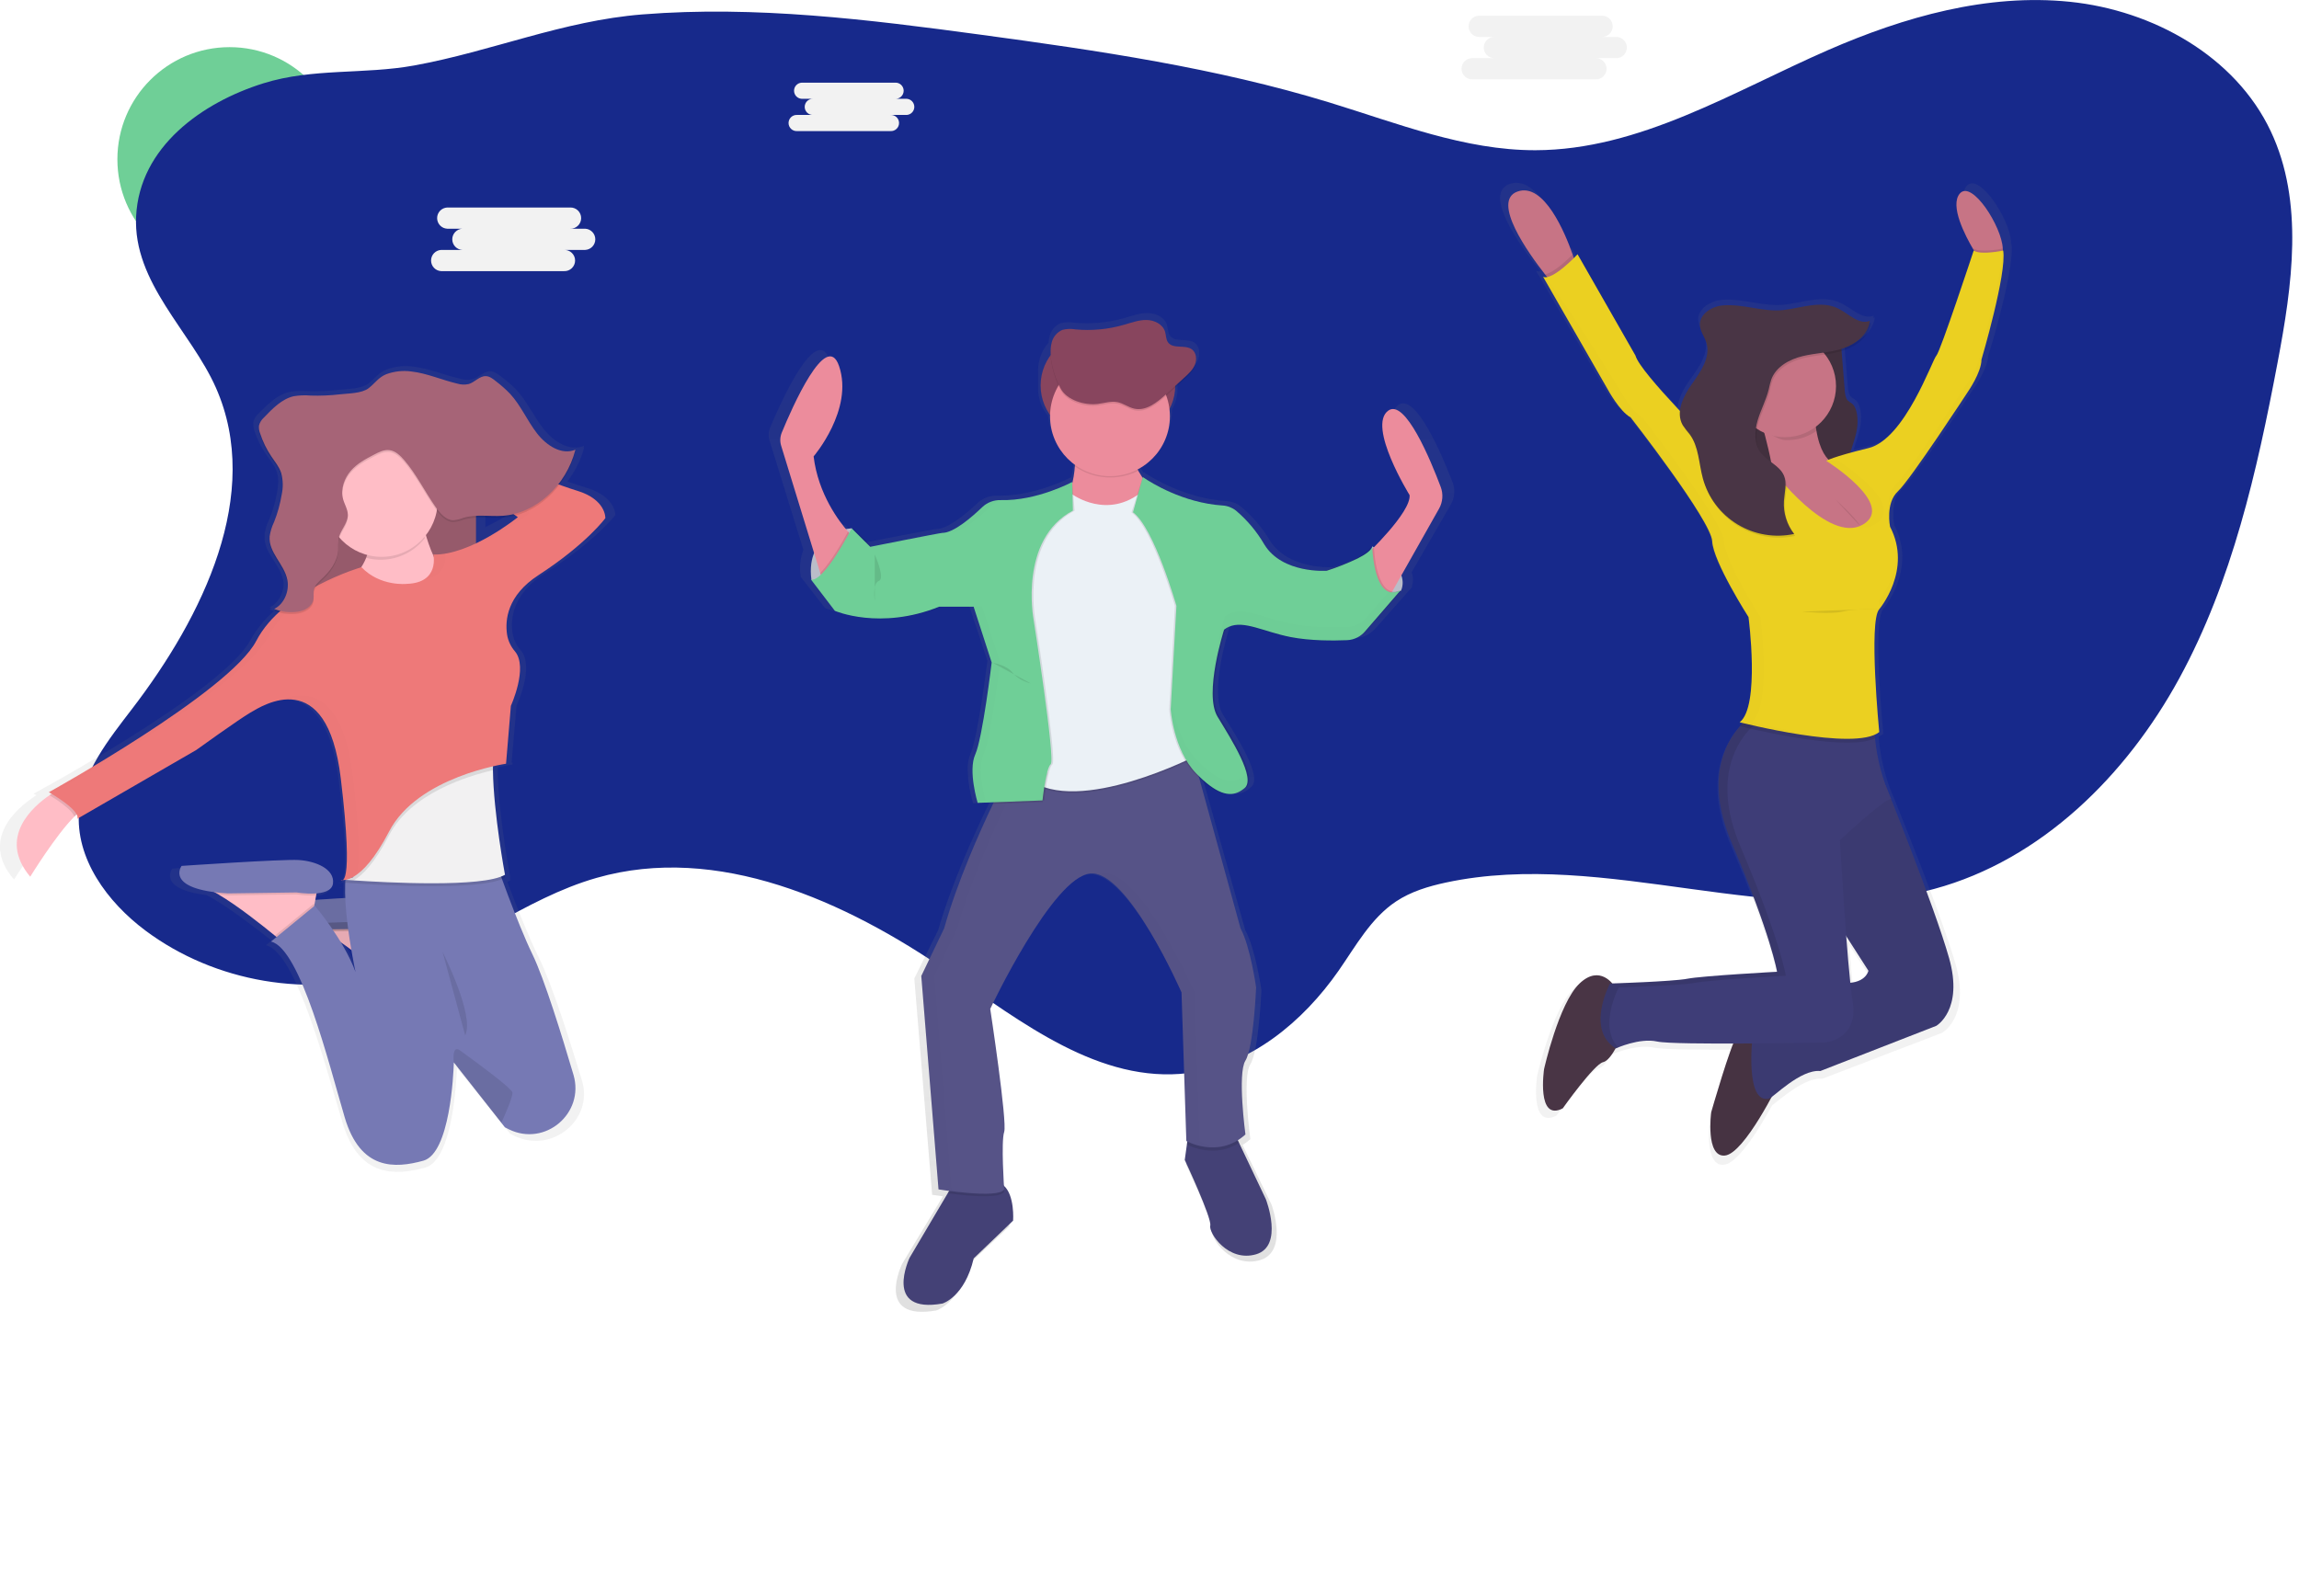 <svg width="288" height="200" viewBox="0 0 288 200" fill="none" xmlns="http://www.w3.org/2000/svg">
<g clip-path="url(#clip0)">
<path d="M28.761 34.019C36.524 34.019 42.817 27.726 42.817 19.963C42.817 12.201 36.524 5.908 28.761 5.908C20.998 5.908 14.706 12.201 14.706 19.963C14.706 27.726 20.998 34.019 28.761 34.019Z" fill="#6FCF97"/>
<path d="M27.044 48.576C32.945 61.906 25.417 77.255 16.556 88.813C13.59 92.689 10.316 96.753 9.904 101.614C9.409 107.561 13.436 113.027 18.213 116.601C26.926 123.113 38.826 125.127 49.196 121.84C58.157 119.001 65.691 112.589 74.731 110.004C89.848 105.675 105.871 112.852 118.817 121.795C127.981 128.117 137.795 135.82 148.842 134.466C156.615 133.513 163.212 128.056 167.69 121.632C169.851 118.53 171.732 115.053 174.879 112.961C176.751 111.715 178.948 111.056 181.146 110.584C201.218 106.294 222.521 116.764 242.327 111.38C255.705 107.752 266.371 97.17 273.005 84.995C279.638 72.82 282.734 59.073 285.313 45.453C287.145 35.778 288.665 25.326 284.454 16.429C279.998 7.008 269.682 1.297 259.315 0.226C248.948 -0.844 238.551 2.11 229 6.276C217.067 11.495 205.369 18.799 192.345 18.823C183.474 18.841 175.015 15.437 166.535 12.84C152.355 8.501 137.61 6.346 122.917 4.356C108.849 2.452 94.643 0.68 80.49 1.805C70.477 2.6 61.634 6.427 51.917 8.199C45.583 9.354 39.219 8.501 33.003 10.436C25.348 12.831 17.475 18.379 17.052 27.116C16.652 35.433 23.915 41.504 27.044 48.576Z" fill="#17298B"/>
<path d="M181.975 60.446C180.684 57.081 177.355 49.172 175.163 50.741C172.394 52.724 177.933 61.486 177.933 61.486C178.09 63.094 174.976 66.441 173.307 68.11C173.307 67.977 173.307 67.901 173.307 67.901C173.291 67.965 173.267 68.026 173.234 68.083L173.095 68.007C173.058 68.141 172.991 68.264 172.899 68.367C172.899 68.14 172.884 68.007 172.884 68.007C172.563 69.365 166.97 71.085 166.97 71.085C166.97 71.085 166.819 71.085 166.559 71.085C165.005 71.085 160.96 70.734 159.085 67.735C158.116 66.11 156.875 64.663 155.418 63.457C154.919 63.066 154.312 62.836 153.679 62.798C148.5 62.465 144.307 59.844 143.47 59.285L143.315 59.179L143.282 59.276C143.086 58.995 142.895 58.695 142.717 58.387L142.626 58.221C143.88 57.591 144.935 56.627 145.674 55.435C146.413 54.243 146.807 52.869 146.813 51.467C146.813 51.415 146.813 51.361 146.813 51.309C147.269 50.522 147.509 49.628 147.509 48.718V47.811L148.691 46.759C149.232 46.279 149.791 45.771 150.067 45.108C150.177 44.84 150.227 44.551 150.212 44.262C150.238 44.014 150.201 43.763 150.104 43.534C150.006 43.304 149.852 43.103 149.655 42.95C148.748 42.324 147.237 42.95 146.581 42.079C146.278 41.686 146.333 41.151 146.185 40.688C145.882 39.748 144.794 39.24 143.787 39.225C142.78 39.21 141.816 39.576 140.848 39.851C138.816 40.428 136.694 40.627 134.59 40.437C134.021 40.336 133.436 40.357 132.876 40.498C132.533 40.639 132.229 40.86 131.987 41.141C131.746 41.422 131.574 41.755 131.485 42.115C131.41 42.386 131.366 42.664 131.352 42.944C130.509 43.895 130.042 45.122 130.04 46.393V48.718C130.042 49.959 130.487 51.159 131.295 52.102C131.39 53.195 131.723 54.255 132.269 55.208C132.816 56.16 133.563 56.982 134.46 57.616C134.46 57.676 134.46 57.738 134.46 57.8L134.499 57.825C134.45 58.545 134.339 59.261 134.167 59.962V59.808C134.167 59.808 129.934 62.06 125.399 62.115H124.9C124.006 62.085 123.136 62.411 122.482 63.022C121.139 64.285 118.787 66.284 117.342 66.284C117.04 66.284 109.409 67.775 108.145 68.022L105.784 65.71L105.711 65.846L105.572 65.71C105.314 65.73 105.057 65.767 104.804 65.821C103.595 64.388 101.176 61.057 100.617 56.585C100.617 56.585 105.838 50.638 103.918 45.096C102.28 40.374 97.766 50.496 96.484 53.547C96.26 54.079 96.232 54.674 96.405 55.225L100.647 68.896C100.243 69.956 100.127 71.103 100.311 72.222H100.263L103.353 76.185C103.353 76.185 105.678 77.177 109.315 77.159C111.981 77.163 114.622 76.656 117.097 75.665H117.814L117.677 75.717H121.357L123.697 82.794C123.618 83.438 122.488 92.427 121.581 94.437C121.311 95.109 121.19 95.831 121.224 96.554C121.271 97.942 121.498 99.319 121.898 100.65L123.948 100.575L123.869 100.735C122.134 104.293 119.234 110.633 117.52 116.559L114.536 122.606L116.773 149.725H116.864L117.037 149.752C117.278 149.789 117.641 149.843 118.119 149.903L117.944 150.206L113.012 158.369C113.012 158.369 109.496 165.567 117.275 164.21C117.275 164.21 120.151 163.375 121.324 158.466L126.439 153.668C126.439 153.668 126.678 150.481 125.23 149.208C125.139 147.736 124.909 143.437 125.263 142.403C125.689 141.151 123.449 126.757 123.449 126.757C123.449 126.757 131.546 109.962 136.449 109.545C136.809 109.52 137.17 109.567 137.511 109.684C141.541 110.996 146.423 120.74 147.859 123.773L147.926 123.912V123.939L147.98 124.057V124.09L148.029 124.193V124.22L148.071 124.314V124.335L148.107 124.411V124.441L148.135 124.498V124.523L148.153 124.565V124.589V124.616L148.168 124.653L148.806 143.533L148.869 143.567H148.899L148.845 143.957L148.567 145.907C148.567 145.907 152.083 153.314 151.868 154.251C151.654 155.188 154.212 158.946 157.833 157.903C161.455 156.86 159.3 150.98 159.3 150.98L155.811 143.79L155.657 143.47C156.004 143.257 156.332 143.013 156.636 142.741C156.636 142.741 155.572 135.023 156.636 133.354C157.7 131.685 158.021 124.069 158.021 124.069C158.021 124.069 157.274 118.854 155.995 116.559L150.638 97.436C152.243 98.93 153.492 99.513 154.535 99.474H154.707C155.166 99.483 155.618 99.37 156.019 99.148C156.235 99.026 156.437 98.883 156.624 98.721C156.66 98.691 156.693 98.657 156.724 98.622C158.214 97.37 155.019 92.466 153.208 89.552C151.463 86.74 153.867 79.1 154.048 78.531C154.21 78.413 154.383 78.312 154.565 78.229C154.94 78.069 155.343 77.981 155.75 77.972C157.486 78.033 159.62 79.03 162.263 79.532C164.099 79.845 165.96 79.989 167.823 79.965H167.931C168.672 79.965 169.343 79.949 169.888 79.928C170.384 79.909 170.87 79.778 171.308 79.544C171.685 79.325 172.025 79.05 172.318 78.728L176.956 73.489L176.835 73.546C177.06 72.952 177.06 72.296 176.835 71.702L181.736 63.236C181.983 62.819 182.133 62.352 182.175 61.868C182.216 61.385 182.148 60.899 181.975 60.446Z" fill="url(#paint0_linear)"/>
<path d="M126.914 152.951L121.977 157.682C120.846 162.52 118.067 163.339 118.067 163.339C110.561 164.675 113.953 157.595 113.953 157.595L118.714 149.537L119.301 148.543C119.301 148.543 122.696 147.515 124.958 148.132C125.243 148.21 125.507 148.353 125.729 148.549C127.147 149.779 126.914 152.951 126.914 152.951Z" fill="#444176"/>
<path d="M157.356 157.168C153.858 158.196 151.391 154.496 151.611 153.568C151.832 152.639 148.416 145.35 148.416 145.35L148.682 143.427L148.93 141.646L154.674 142.058L155.215 143.194L158.583 150.284C158.583 150.284 160.854 156.14 157.356 157.168Z" fill="#444176"/>
<path opacity="0.1" d="M125.783 149.353C125.242 150.281 120.855 149.813 118.718 149.522L119.304 148.528C119.304 148.528 122.699 147.5 124.961 148.117C125.246 148.195 125.51 148.338 125.732 148.534C125.762 149.036 125.783 149.353 125.783 149.353Z" fill="black"/>
<path opacity="0.1" d="M155.221 143.189C152.28 145.148 149.147 143.666 148.676 143.421L148.924 141.641L154.668 142.052L155.221 143.189Z" fill="black"/>
<path d="M156.019 132.897C154.991 134.542 156.019 142.154 156.019 142.154C152.624 145.241 148.615 142.977 148.615 142.977L148.011 124.362C148.011 124.362 141.326 109.037 136.594 109.448C131.863 109.859 124.048 126.418 124.048 126.418C124.048 126.418 126.206 140.61 125.795 141.837C125.384 143.065 125.795 149.036 125.795 149.036C125.076 150.269 117.569 149.036 117.569 149.036L115.41 122.294L118.276 116.326C119.924 110.485 122.723 104.233 124.398 100.726C125.23 98.981 125.786 97.917 125.786 97.917L131.258 96.777L149.02 93.095L155.403 116.326C156.636 118.588 157.356 123.73 157.356 123.73C157.356 123.73 157.047 131.252 156.019 132.897Z" fill="#565387"/>
<g opacity="0.1">
<path opacity="0.1" d="M150.26 142.977L149.655 124.362C149.655 124.362 142.971 109.037 138.239 109.448C138.028 109.469 137.819 109.515 137.619 109.587C142.233 111.12 148.011 124.362 148.011 124.362L148.615 142.977C149.877 143.62 151.299 143.879 152.706 143.724C151.853 143.621 151.025 143.368 150.26 142.977Z" fill="black"/>
<path opacity="0.1" d="M119.201 149.045L117.043 122.303L119.921 116.326C121.569 110.485 124.368 104.233 126.043 100.726C126.875 98.981 127.431 97.917 127.431 97.917L132.903 96.777L149.117 93.406L149.03 93.082L131.258 96.777L125.786 97.917C125.786 97.917 125.23 98.981 124.398 100.726C122.717 104.233 119.924 110.497 118.276 116.326L115.398 122.291L117.557 149.032C117.557 149.032 121.656 149.707 124.087 149.559C122.451 149.47 120.82 149.298 119.201 149.045Z" fill="black"/>
</g>
<path d="M106.694 66.202C106.694 66.202 100.831 66.504 101.654 72.681L103.298 72.887L105.766 70.214L106.999 67.953V67.439L106.694 66.202Z" fill="#CED2DF"/>
<path opacity="0.1" d="M106.694 66.202C106.694 66.202 100.831 66.504 101.654 72.681L103.298 72.887L105.766 70.214L106.999 67.953V67.439L106.694 66.202Z" fill="black"/>
<path d="M171.91 68.463C171.91 68.463 176.748 71.033 175.511 74.017L173.969 74.622L171.913 73.491L171.611 70.819L171.816 68.968L171.91 68.463Z" fill="#CED2DF"/>
<path opacity="0.1" d="M171.91 68.463C171.91 68.463 176.748 71.033 175.511 74.017L173.969 74.622L171.913 73.491L171.611 70.819L171.816 68.968L171.91 68.463Z" fill="black"/>
<path d="M140.851 41.928H136.737C133.215 41.928 130.36 44.782 130.36 48.304C130.36 51.825 133.215 54.68 136.737 54.68H140.851C144.373 54.68 147.228 51.825 147.228 48.304C147.228 44.782 144.373 41.928 140.851 41.928Z" fill="#88455E"/>
<path d="M106.654 67.076L103.054 72.82L102.751 71.798L97.859 55.859C97.692 55.316 97.719 54.731 97.935 54.205C99.172 51.2 103.531 41.205 105.113 45.876C106.963 51.318 101.923 57.189 101.923 57.189C102.497 61.954 105.173 65.407 106.225 66.604C106.491 66.915 106.654 67.076 106.654 67.076Z" fill="#EC8C9C"/>
<path d="M171.139 69.543C171.139 69.543 176.796 64.195 176.581 62.036C176.581 62.036 171.233 53.398 173.909 51.454C176.025 49.906 179.239 57.707 180.484 61.023C180.649 61.465 180.715 61.937 180.678 62.407C180.641 62.877 180.502 63.334 180.27 63.744L173.509 75.714L171.139 69.543Z" fill="#EC8C9C"/>
<path d="M134.523 54.632C134.523 54.632 135.551 61.214 132.57 63.684C129.589 66.154 141.108 66.139 141.108 66.139L145.223 62.332C145.223 62.332 140.492 57.909 141.931 54.62L134.523 54.632Z" fill="#EC8C9C"/>
<path opacity="0.1" d="M134.318 62.139C134.318 62.139 138.741 65.431 143.161 61.727L150.36 76.642L149.949 94.845C149.949 94.845 135.035 102.558 128.864 97.829C122.693 93.101 127.836 90.631 127.836 90.631L126.397 76.645L127.939 67.593C127.939 67.593 130.714 63.273 130.923 63.273C131.131 63.273 134.318 62.139 134.318 62.139Z" fill="black"/>
<path d="M134.318 61.933C134.318 61.933 138.741 65.232 143.164 61.522L150.363 76.436L149.952 94.64C149.952 94.64 135.037 102.352 128.867 97.624C122.696 92.895 127.839 90.425 127.839 90.425L126.4 76.439L127.942 67.387C127.942 67.387 130.717 63.067 130.926 63.067C131.134 63.067 134.318 61.933 134.318 61.933Z" fill="#EBF1F6"/>
<path opacity="0.1" d="M134.318 60.395C134.318 60.395 130.124 62.783 125.571 62.665C125.144 62.652 124.719 62.723 124.32 62.876C123.92 63.029 123.556 63.259 123.246 63.554C121.949 64.799 119.679 66.771 118.273 66.771C117.971 66.771 109.221 68.518 109.221 68.518L106.908 66.205C106.908 66.205 103.462 72.941 101.817 72.633L104.801 76.542C104.801 76.542 110.458 79.009 117.862 76.028H122.182L124.444 83.021C124.444 83.021 123.313 92.484 122.388 94.54C121.463 96.596 122.69 100.608 122.69 100.608L130.814 100.306C130.814 100.306 131.225 96.294 131.842 95.771C132.458 95.248 129.683 77.567 129.683 77.567C129.683 77.567 127.833 67.59 134.62 63.992L134.318 60.395Z" fill="black"/>
<path opacity="0.1" d="M131.255 96.789C130.956 98.009 130.743 99.249 130.617 100.499L124.398 100.735C125.23 98.99 125.786 97.926 125.786 97.926L131.255 96.789Z" fill="black"/>
<path opacity="0.1" d="M106.654 67.076L103.054 72.82L102.751 71.798C104.072 70.486 105.62 67.744 106.237 66.601C106.491 66.915 106.654 67.076 106.654 67.076Z" fill="black"/>
<path d="M134.318 60.395C134.318 60.395 129.916 62.783 125.366 62.665C124.939 62.652 124.513 62.723 124.114 62.876C123.715 63.029 123.35 63.259 123.041 63.554C121.744 64.799 119.473 66.771 118.067 66.771C117.765 66.771 109.016 68.518 109.016 68.518L106.694 66.202C106.694 66.202 103.247 72.938 101.602 72.63L104.586 76.539C104.586 76.539 110.243 79.006 117.647 76.025H121.968L124.229 83.015C124.229 83.015 123.098 92.478 122.173 94.534C121.248 96.59 122.475 100.602 122.475 100.602L130.599 100.3C130.599 100.3 131.01 96.288 131.627 95.765C132.244 95.242 129.468 77.561 129.468 77.561C129.468 77.561 127.618 67.584 134.406 63.986L134.318 60.395Z" fill="#6FCF97"/>
<path opacity="0.1" d="M143.164 59.772C143.164 59.772 147.361 62.97 152.963 63.339C153.576 63.377 154.162 63.605 154.641 63.989C156.054 65.188 157.251 66.619 158.181 68.222C160.443 71.925 165.997 71.514 165.997 71.514C165.997 71.514 171.396 69.818 171.705 68.491C171.705 68.491 171.859 75.747 175.254 73.993L170.789 79.139C170.507 79.464 170.162 79.728 169.775 79.915C169.387 80.101 168.966 80.207 168.536 80.224C166.858 80.291 163.944 80.312 161.483 79.834C157.779 79.115 155.106 77.367 153.153 78.909C153.153 78.909 150.584 86.93 152.331 89.811C154.079 92.693 157.168 97.524 155.726 98.76C154.284 99.997 152.537 99.891 149.658 96.91C146.78 93.929 146.469 88.889 146.469 88.889L147.188 75.931C147.188 75.931 144.413 66.16 141.746 64.207L143.164 59.772Z" fill="black"/>
<path opacity="0.1" d="M175.662 73.863L171.184 79.03C170.887 79.373 170.519 79.647 170.105 79.834C169.737 80 169.341 80.094 168.938 80.109C167.26 80.179 164.346 80.2 161.885 79.719C158.42 79.045 155.856 77.473 153.939 78.534C153.803 78.609 153.674 78.695 153.552 78.791C153.552 78.791 150.982 86.812 152.73 89.693C154.477 92.575 157.567 97.406 156.125 98.642C155.884 98.855 155.613 99.031 155.321 99.165C154.027 99.749 152.422 99.244 150.057 96.792C147.179 93.808 146.868 88.771 146.868 88.771L147.587 75.813C147.587 75.813 144.812 66.042 142.145 64.089L143.321 59.871C144.132 60.421 148.177 63.006 153.177 63.336C153.79 63.374 154.376 63.601 154.855 63.986C156.268 65.185 157.465 66.616 158.396 68.219C160.657 71.922 166.211 71.511 166.211 71.511C167.543 71.086 168.843 70.569 170.102 69.963C170.891 69.576 171.587 69.153 171.916 68.754C172.009 68.649 172.076 68.525 172.113 68.391C172.113 68.391 172.27 75.611 175.662 73.863Z" fill="black"/>
<path d="M175.456 73.966L170.982 79.139C170.736 79.423 170.441 79.66 170.111 79.84C169.689 80.07 169.219 80.199 168.739 80.218C167.061 80.288 164.146 80.309 161.685 79.828C158.344 79.178 155.838 77.691 153.948 78.54C153.733 78.634 153.529 78.755 153.344 78.9C153.344 78.9 150.774 86.921 152.521 89.802C154.269 92.683 157.359 97.515 155.917 98.751C155.73 98.912 155.527 99.053 155.312 99.172C153.982 99.906 152.337 99.474 149.843 96.901C146.965 93.917 146.653 88.88 146.653 88.88L147.373 75.922C147.373 75.922 144.597 66.151 141.931 64.198L143.164 59.774L143.312 59.877C144.123 60.428 148.168 63.012 153.168 63.342C153.781 63.38 154.367 63.608 154.846 63.992C156.259 65.191 157.456 66.622 158.387 68.225C160.648 71.928 166.202 71.517 166.202 71.517C167.534 71.092 168.834 70.575 170.093 69.969C171.027 69.491 171.789 68.968 171.907 68.491C171.907 68.491 171.907 68.584 171.907 68.751C171.998 69.999 172.451 75.511 175.456 73.966Z" fill="#6FCF97"/>
<path opacity="0.1" d="M142.021 54.786H134.463C134.629 55.988 134.677 57.203 134.605 58.414C135.759 59.226 137.112 59.709 138.519 59.81C139.926 59.911 141.335 59.627 142.593 58.989C141.867 57.646 141.426 56.122 142.021 54.786Z" fill="black"/>
<path d="M139.049 59.669C143.195 59.669 146.556 56.308 146.556 52.162C146.556 48.016 143.195 44.655 139.049 44.655C134.903 44.655 131.542 48.016 131.542 52.162C131.542 56.308 134.903 59.669 139.049 59.669Z" fill="#EC8C9C"/>
<path opacity="0.1" d="M137.489 50.825C138.327 50.726 139.164 50.429 139.99 50.596C140.74 50.747 141.377 51.264 142.127 51.421C143.572 51.723 144.915 50.659 146.006 49.667L148.364 47.521C148.887 47.046 149.426 46.547 149.695 45.894C149.964 45.241 149.87 44.383 149.296 43.971C148.434 43.367 146.949 43.971 146.327 43.113C146.045 42.726 146.088 42.206 145.943 41.743C145.64 40.818 144.6 40.313 143.627 40.301C142.653 40.289 141.722 40.646 140.791 40.906C138.829 41.475 136.778 41.671 134.744 41.483C134.195 41.383 133.631 41.402 133.09 41.541C132.758 41.683 132.463 41.901 132.23 42.178C131.997 42.454 131.832 42.782 131.748 43.134C131.283 44.779 132.078 47.43 132.876 48.903C133.674 50.375 135.896 51.022 137.489 50.825Z" fill="black"/>
<path d="M137.489 50.62C138.327 50.52 139.164 50.224 139.99 50.39C140.74 50.541 141.377 51.058 142.127 51.215C143.572 51.518 144.915 50.453 146.006 49.462L148.364 47.315C148.887 46.841 149.426 46.342 149.695 45.689C149.964 45.036 149.87 44.177 149.296 43.766C148.434 43.161 146.949 43.766 146.327 42.907C146.045 42.52 146.088 42 145.943 41.538C145.64 40.612 144.6 40.108 143.627 40.096C142.653 40.083 141.722 40.44 140.791 40.7C138.829 41.269 136.778 41.465 134.744 41.278C134.195 41.177 133.631 41.197 133.09 41.335C132.758 41.477 132.463 41.695 132.23 41.972C131.997 42.249 131.832 42.576 131.748 42.928C131.283 44.573 132.078 47.224 132.876 48.697C133.674 50.169 135.896 50.801 137.489 50.62Z" fill="#88455E"/>
<path opacity="0.1" d="M124.395 83.069C124.395 83.069 126.04 83.275 126.862 84.303C127.685 85.331 129.124 85.639 129.124 85.639" fill="black"/>
<path opacity="0.1" d="M109.584 69.491C109.584 69.491 110.926 72.487 110.098 72.79C109.27 73.092 109.584 75.257 109.584 75.257" fill="black"/>
<g opacity="0.1">
<path opacity="0.1" d="M110.047 68.463C110.047 68.463 118.787 66.716 119.089 66.716C120.498 66.716 122.766 64.745 124.063 63.499C124.457 63.121 124.943 62.851 125.472 62.716H125.36C124.933 62.703 124.507 62.774 124.108 62.927C123.709 63.08 123.344 63.31 123.035 63.605C121.738 64.85 119.467 66.822 118.061 66.822C117.817 66.822 112.223 67.931 109.953 68.382L110.047 68.463Z" fill="black"/>
<path opacity="0.1" d="M134.33 60.826V60.442C132.227 61.514 129.965 62.238 127.63 62.586C129.947 62.38 132.212 61.785 134.33 60.826Z" fill="black"/>
<path opacity="0.1" d="M123.522 100.55C123.522 100.55 122.288 96.538 123.219 94.482C124.151 92.426 125.275 82.963 125.275 82.963L123.02 75.97H118.687L118.424 76.073H121.977L124.229 83.069C124.229 83.069 123.098 92.532 122.173 94.588C121.248 96.644 122.476 100.656 122.476 100.656L130.599 100.353V100.29L123.522 100.55Z" fill="black"/>
</g>
<g opacity="0.1">
<path opacity="0.1" d="M156.019 97.107C155.833 97.267 155.63 97.408 155.415 97.527C154.084 98.262 152.44 97.829 149.945 95.256C147.66 92.889 146.995 89.21 146.816 87.816L146.756 88.88C146.756 88.88 147.058 93.92 149.945 96.901C152.44 99.483 154.084 99.906 155.415 99.172C155.63 99.053 155.833 98.912 156.019 98.751C156.452 98.379 156.476 97.681 156.249 96.81C156.193 96.923 156.115 97.024 156.019 97.107Z" fill="black"/>
<path opacity="0.1" d="M174.002 74.12L171.091 77.485C170.845 77.769 170.55 78.007 170.22 78.187C169.797 78.416 169.328 78.546 168.847 78.565C167.169 78.634 164.255 78.655 161.794 78.175C158.453 77.525 155.947 76.037 154.057 76.887C153.841 76.981 153.638 77.102 153.453 77.246C153.453 77.246 151.793 82.428 152.047 85.957C152.243 82.658 153.453 78.891 153.453 78.891C153.638 78.746 153.841 78.625 154.057 78.531C155.95 77.682 158.453 79.169 161.794 79.819C164.255 80.297 167.166 80.276 168.847 80.209C169.328 80.19 169.797 80.061 170.22 79.831C170.549 79.654 170.844 79.42 171.091 79.139L175.568 73.972C175.337 74.116 175.074 74.205 174.803 74.231C174.531 74.256 174.257 74.219 174.002 74.12Z" fill="black"/>
</g>
<path d="M42.52 111.153C42.556 111.188 42.602 111.21 42.652 111.217C42.701 111.223 42.752 111.214 42.795 111.19C42.702 111.191 42.61 111.179 42.52 111.153Z" fill="url(#paint1_linear)"/>
<path d="M73.331 61.071C72.787 60.914 72.01 60.657 71.076 60.331C72.047 59.081 72.757 57.651 73.165 56.122L73.086 56.152C73.114 56.059 73.141 55.968 73.165 55.871C71.372 56.6 69.389 55.366 68.125 53.782C66.861 52.198 66.009 50.233 64.624 48.775C64.047 48.196 63.426 47.661 62.768 47.176C62.359 46.874 61.921 46.532 61.422 46.517C60.615 46.493 59.983 47.285 59.206 47.518C58.695 47.633 58.163 47.613 57.661 47.46C55.657 47.001 53.731 46.151 51.684 45.927C50.589 45.792 49.477 45.917 48.44 46.293C47.412 46.683 46.944 47.46 46.112 48.083C45.205 48.751 43.433 48.736 42.378 48.854C41.098 49 39.809 49.054 38.52 49.014C37.78 48.95 37.035 48.977 36.301 49.096C34.769 49.431 33.538 50.65 32.389 51.817C32.075 52.081 31.85 52.434 31.742 52.83C31.727 52.941 31.727 53.054 31.742 53.165C31.731 53.47 31.783 53.774 31.896 54.057C32.25 55.106 32.75 56.101 33.381 57.011C33.849 57.682 34.397 58.314 34.663 59.109C34.789 59.5 34.855 59.908 34.859 60.318C34.846 60.755 34.801 61.189 34.723 61.618C34.52 62.806 34.187 63.967 33.728 65.08C33.444 65.652 33.248 66.264 33.148 66.894C33.139 67.023 33.139 67.152 33.148 67.281C33.072 69.277 35.086 70.713 35.476 72.696C35.508 72.861 35.527 73.027 35.533 73.195C35.491 74.431 34.787 75.641 33.747 76.121C33.837 76.158 33.931 76.188 34.025 76.218C33.935 76.274 33.842 76.325 33.747 76.369C33.937 76.442 34.131 76.505 34.327 76.557C33.145 77.586 32.152 78.814 31.391 80.185C27.893 86.697 4.203 99.453 4.203 99.453L4.553 99.652L4.269 99.837C2.219 101.2 -2.591 105.176 1.757 110.204C1.757 110.204 5.152 104.846 7.531 102.564C7.637 102.461 7.743 102.367 7.834 102.279C7.886 102.36 7.921 102.45 7.936 102.545C7.952 102.64 7.948 102.737 7.924 102.83L23.5 94.077C23.5 94.077 29.036 90.201 30.581 89.327C31.669 88.65 32.852 88.14 34.091 87.816L33.91 87.891C34.492 87.731 35.093 87.646 35.697 87.637C38.454 87.68 41.441 89.699 42.424 97.696C43.742 108.405 43.131 110.337 42.708 110.6C42.656 110.596 42.604 110.587 42.554 110.572C42.567 110.584 42.581 110.594 42.596 110.603C42.539 110.599 42.482 110.588 42.427 110.572C42.457 110.6 42.494 110.62 42.534 110.63C42.575 110.639 42.617 110.638 42.656 110.627C42.685 110.635 42.715 110.638 42.745 110.634C42.775 110.631 42.803 110.621 42.829 110.606C42.898 110.61 42.968 110.61 43.037 110.606C43.037 110.704 43.03 110.805 43.016 110.908C42.995 110.908 42.892 110.965 43.016 110.971C42.983 111.576 42.986 112.232 43.016 112.919C41.647 112.994 40.277 113.076 39.086 113.148L39.192 112.583L39.24 112.329C40.292 112.244 41.29 111.936 41.408 111.083C41.665 109.209 39.092 108.208 36.903 108.084C34.714 107.96 21.587 108.834 21.587 108.834C21.587 108.834 19.619 111.383 25.862 112.16C26.047 112.256 26.24 112.357 26.439 112.462C28.885 113.856 32.202 116.423 33.792 117.686L34.013 117.862L33.299 118.442C37.16 119.316 40.894 134.07 42.953 140.815C45.012 147.56 49.516 147.315 53.25 146.314C56.748 145.377 57.181 135.219 57.238 133.943V133.813L63.46 141.498L63.932 142.082C64.113 142.176 64.292 142.265 64.47 142.348C69.18 144.588 74.383 140.292 72.905 135.394C71.408 130.457 69.086 123.156 67.538 120.069C66.242 117.484 64.567 113.191 63.551 110.503C63.683 110.45 63.811 110.388 63.935 110.318C63.935 110.318 63.91 110.198 63.871 109.977L63.935 109.944C63.935 109.944 62.423 102.168 62.356 96.641C62.356 96.544 62.356 96.443 62.356 96.338C62.356 96.278 62.356 96.218 62.356 96.16C63.481 95.903 64.195 95.803 64.195 95.803L64.216 95.561L64.086 95.589L64.712 88.426C64.712 88.426 67.009 83.538 65.25 81.503C64.715 80.908 64.358 80.175 64.219 79.387C63.916 77.515 64.219 74.392 68.316 71.798C74.622 67.798 77.083 64.542 77.083 64.542C77.083 64.542 77.192 62.208 73.331 61.071ZM60.806 66.042V62.731C61.975 62.674 63.17 62.81 64.346 62.731C64.923 62.691 65.495 62.594 66.054 62.444L66.338 62.64C64.618 63.964 62.763 65.104 60.806 66.042ZM42.922 117.934C43.385 118.255 43.851 118.587 44.307 118.923C44.591 120.555 44.842 121.707 44.86 121.789C44.339 120.445 43.69 119.155 42.922 117.934Z" fill="url(#paint2_linear)"/>
<path d="M52.918 115.213L52.645 116.692L52.437 117.823L52.056 119.89L48.361 122.475C48.361 122.475 48.029 122.191 47.479 121.741C45.967 120.495 42.783 117.968 40.446 116.601C39.846 116.218 39.196 115.918 38.514 115.709L52.918 115.213Z" fill="#FFBDC6"/>
<path opacity="0.1" d="M52.917 115.213L52.645 116.692C51.831 116.737 51.014 116.696 50.209 116.568L41.589 116.692C41.181 116.668 40.8 116.634 40.443 116.598C39.843 116.215 39.193 115.915 38.511 115.706L52.917 115.213Z" fill="black"/>
<path d="M50.209 116.326C50.209 116.326 54.52 117.064 54.765 115.216C55.01 113.369 52.549 112.396 50.459 112.257C48.37 112.117 35.802 113 35.802 113C35.802 113 33.586 115.954 41.589 116.447L50.209 116.326Z" fill="#7679B4"/>
<path opacity="0.1" d="M52.918 115.213L52.645 116.692L52.437 117.823L52.056 119.89L48.361 122.475C48.361 122.475 48.029 122.191 47.479 121.741C45.967 120.495 42.783 117.968 40.446 116.601C39.846 116.218 39.196 115.918 38.514 115.709L52.918 115.213Z" fill="black"/>
<path opacity="0.1" d="M52.917 115.213L52.645 116.692C51.831 116.737 51.014 116.696 50.209 116.568L41.589 116.692C41.181 116.668 40.8 116.634 40.443 116.598C39.843 116.215 39.193 115.915 38.511 115.706L52.917 115.213Z" fill="black"/>
<path opacity="0.1" d="M50.209 116.326C50.209 116.326 54.52 117.064 54.765 115.216C55.01 113.369 52.549 112.396 50.459 112.257C48.37 112.117 35.802 113 35.802 113C35.802 113 33.586 115.954 41.589 116.447L50.209 116.326Z" fill="black"/>
<path d="M59.626 55.614H37.093V82.335H59.626V55.614Z" fill="#A66477"/>
<path opacity="0.1" d="M59.626 55.614H37.093V82.335H59.626V55.614Z" fill="black"/>
<path d="M10.681 101.361C10.309 101.454 9.838 101.811 9.309 102.331C7.032 104.581 3.785 109.856 3.785 109.856C-0.375 104.904 4.23 100.989 6.204 99.644C6.682 99.317 7.002 99.142 7.002 99.142L10.681 101.361Z" fill="#FFBDC6"/>
<path d="M52.673 64.049C52.673 64.049 53.782 71.807 57.598 73.654C61.413 75.502 52.673 78.948 52.673 78.948L40.727 74.516C40.727 74.516 47.5 72.3 46.145 65.773L52.673 64.049Z" fill="#FFBDC6"/>
<path d="M39.878 110.718L39.606 112.196L39.397 113.327L39.016 115.395L35.322 117.98C35.322 117.98 34.989 117.696 34.439 117.245C32.927 116 29.744 113.472 27.407 112.105C26.806 111.722 26.156 111.422 25.475 111.214L39.878 110.718Z" fill="#FFBDC6"/>
<path opacity="0.1" d="M39.878 110.718L39.606 112.196C38.791 112.241 37.974 112.2 37.169 112.072L28.549 112.196C28.141 112.172 27.76 112.139 27.404 112.102C26.803 111.719 26.153 111.419 25.472 111.211L39.878 110.718Z" fill="black"/>
<path d="M37.157 111.827C37.157 111.827 41.468 112.565 41.713 110.718C41.958 108.871 39.497 107.885 37.402 107.764C35.307 107.643 22.748 108.502 22.748 108.502C22.748 108.502 20.532 111.456 28.534 111.948L37.157 111.827Z" fill="#7679B4"/>
<path opacity="0.1" d="M39.385 113.33L39.004 115.398L35.31 117.983C35.31 117.983 34.977 117.699 34.427 117.248L39.312 113.242L39.385 113.33Z" fill="black"/>
<path d="M63.762 141.519C63.593 141.437 63.422 141.349 63.248 141.256L62.798 140.682L56.848 133.123V133.256C56.808 134.511 56.379 144.518 53.035 145.441C49.465 146.426 45.154 146.671 43.185 140.023C41.217 133.374 37.644 118.844 33.949 117.983L39.427 113.487C39.427 113.487 43.055 117.72 44.537 121.795C44.482 121.535 41.976 109.832 44.044 107.764H62.021C62.021 107.764 64.79 115.667 66.701 119.585C68.182 122.626 70.404 129.816 71.841 134.68C73.261 139.494 68.297 143.726 63.762 141.519Z" fill="#7679B4"/>
<path opacity="0.1" d="M63.26 109.977C60.488 111.619 48.298 110.951 44.325 110.685L43.246 110.606C43.128 110.606 43.264 110.54 43.264 110.54L43.376 109.421L46.33 101.911L62.154 92.744C61.833 93.709 61.724 95.187 61.752 96.883C61.83 102.319 63.26 109.977 63.26 109.977Z" fill="black"/>
<path d="M63.26 109.611C60.488 111.253 48.298 110.585 44.325 110.319L43.246 110.24H43.067L43.264 110.189L44.237 109.932L46.33 101.557L62.154 92.384C61.833 93.349 61.724 94.827 61.752 96.523C61.83 101.95 63.26 109.611 63.26 109.611Z" fill="#F2F1F2"/>
<path opacity="0.1" d="M61.752 96.511C58.535 97.252 51.454 99.431 48.733 104.674C46.919 108.175 45.407 109.678 44.328 110.306L43.249 110.228L43.267 110.161L44.24 109.904L46.333 101.53L62.157 92.357C61.83 93.349 61.724 94.815 61.752 96.511Z" fill="black"/>
<path opacity="0.1" d="M6.987 99.144L10.681 101.361C10.309 101.454 9.838 101.811 9.309 102.331C9.006 101.424 7.065 100.179 6.189 99.646C6.666 99.32 6.987 99.144 6.987 99.144Z" fill="black"/>
<path opacity="0.1" d="M42.599 110.382C42.558 110.405 42.51 110.414 42.463 110.408C42.417 110.402 42.373 110.381 42.339 110.349C42.423 110.373 42.511 110.384 42.599 110.382Z" fill="black"/>
<path d="M50.946 73.162C50.946 73.162 47.621 73.531 45.281 71.07C45.281 71.07 35.431 73.902 32.105 80.306C28.779 86.709 6.122 99.268 6.122 99.268C6.122 99.268 10.053 101.484 9.693 102.594L24.592 93.974C24.592 93.974 29.886 90.156 31.364 89.294C32.843 88.433 40.969 83.139 42.693 97.545C44.416 111.951 42.693 110.243 42.693 110.243C42.693 110.243 45.157 111.105 48.739 104.196C52.322 97.288 63.393 95.701 63.393 95.701L63.998 88.445C63.998 88.445 66.196 83.632 64.512 81.624C63.998 81.033 63.657 80.313 63.526 79.541C63.245 77.697 63.526 74.622 67.457 72.067C73.504 68.137 75.832 64.926 75.832 64.926C75.832 64.926 75.955 62.586 72.261 61.48C68.566 60.373 53.543 54.338 53.543 54.338L53.051 56.431L64.872 64.805C64.872 64.805 58.961 69.606 54.29 69.485C54.272 69.464 55.134 73.038 50.946 73.162Z" fill="#EE7979"/>
<path opacity="0.1" d="M53.229 67.427C52.938 66.434 52.711 65.425 52.549 64.403L46.021 66.139C46.307 67.384 46.256 68.683 45.873 69.903C47.207 70.259 48.616 70.213 49.925 69.772C51.233 69.331 52.382 68.514 53.229 67.424V67.427Z" fill="black"/>
<path d="M47.808 69.776C51.685 69.776 54.828 66.633 54.828 62.755C54.828 58.878 51.685 55.735 47.808 55.735C43.931 55.735 40.788 58.878 40.788 62.755C40.788 66.633 43.931 69.776 47.808 69.776Z" fill="#FFBDC6"/>
<path opacity="0.1" d="M51.539 46.789C53.486 47.01 55.339 47.848 57.256 48.301C57.735 48.451 58.245 48.471 58.734 48.358C59.478 48.129 60.083 47.349 60.851 47.373C61.325 47.373 61.758 47.712 62.139 48.023C62.77 48.502 63.363 49.028 63.913 49.598C65.235 51.034 66.057 52.969 67.263 54.529C68.47 56.089 70.371 57.305 72.085 56.588C70.921 61.123 67.1 64.591 62.97 64.872C61.322 64.984 59.645 64.642 58.039 65.126C57.641 65.288 57.221 65.39 56.794 65.428C55.886 65.428 55.137 64.585 54.562 63.766C53.22 61.837 52.144 59.648 50.632 57.891C50.133 57.311 49.544 56.757 48.839 56.652C48.135 56.546 47.485 56.881 46.856 57.208C45.819 57.746 44.758 58.302 43.953 59.221C43.149 60.141 42.641 61.516 42.974 62.762C43.152 63.433 43.563 64.038 43.578 64.742C43.578 65.861 42.605 66.68 42.408 67.765C42.365 68.224 42.349 68.684 42.36 69.144C42.272 70.638 41.299 71.865 40.277 72.799C39.881 73.165 39.44 73.555 39.325 74.12C39.246 74.504 39.325 74.912 39.273 75.303C39.125 76.273 38.158 76.763 37.302 76.89C36.303 77.036 35.282 76.915 34.345 76.539C35.554 75.974 36.277 74.362 35.999 72.911C35.618 70.913 33.611 69.48 33.78 67.442C33.874 66.818 34.062 66.212 34.336 65.643C34.774 64.544 35.093 63.4 35.285 62.233C35.483 61.334 35.464 60.401 35.228 59.512C34.971 58.729 34.448 58.106 34.001 57.444C33.395 56.544 32.916 55.564 32.58 54.532C32.458 54.227 32.411 53.898 32.444 53.571C32.541 53.185 32.752 52.838 33.048 52.573C34.149 51.421 35.328 50.221 36.791 49.888C37.49 49.772 38.201 49.745 38.907 49.807C40.14 49.846 41.374 49.793 42.599 49.65C43.609 49.532 45.32 49.547 46.172 48.888C46.968 48.283 47.418 47.512 48.401 47.125C49.404 46.758 50.481 46.643 51.539 46.789Z" fill="black"/>
<path opacity="0.1" d="M55.442 119.277C55.442 119.277 59.505 127.28 58.275 129.744L55.442 119.277Z" fill="black"/>
<path opacity="0.1" d="M62.81 140.682L56.86 133.124V133.257C56.86 133.257 56.515 130.814 57.649 131.636C60.131 133.432 64.104 136.377 64.189 136.885C64.273 137.393 63.384 139.431 62.81 140.682Z" fill="black"/>
<g opacity="0.1">
<path opacity="0.1" d="M54.39 69.465C54.39 69.465 54.892 71.545 53.268 72.585C55.768 72.155 55.877 70.211 55.802 69.365C55.335 69.44 54.862 69.474 54.39 69.465Z" fill="black"/>
<path opacity="0.1" d="M7.604 98.776C7.604 98.776 30.261 86.217 33.586 79.813C35.972 75.218 41.719 72.464 44.773 71.272C42.544 72.019 35.046 74.882 32.229 80.306C28.903 86.71 6.246 99.269 6.246 99.269L7.604 98.776Z" fill="black"/>
<path opacity="0.1" d="M58.798 68.488C62.653 67.278 66.338 64.294 66.338 64.294L54.517 55.92L54.786 54.771L53.655 54.317L53.162 56.41L64.984 64.784C63.087 66.275 61.008 67.52 58.798 68.488Z" fill="black"/>
<path opacity="0.1" d="M58.873 96.865C60.384 96.349 61.934 95.958 63.508 95.695L63.529 95.456C61.943 95.805 60.386 96.275 58.873 96.865Z" fill="black"/>
<path opacity="0.1" d="M44.546 109.766H44.437C44.396 109.788 44.348 109.798 44.301 109.792C44.255 109.786 44.211 109.765 44.177 109.732C44.262 109.756 44.349 109.767 44.437 109.766C44.842 109.53 45.45 107.691 44.177 97.049C42.816 85.688 37.477 86.579 34.554 87.886C37.541 87.063 41.653 87.774 42.822 97.542C44.095 108.184 43.488 110.026 43.083 110.258C43.608 110.239 44.116 110.068 44.546 109.766Z" fill="black"/>
<path opacity="0.1" d="M43.083 110.261C42.995 110.263 42.907 110.252 42.822 110.228C42.857 110.261 42.9 110.281 42.947 110.287C42.994 110.293 43.041 110.284 43.083 110.261Z" fill="black"/>
</g>
<path d="M51.539 46.55C53.486 46.771 55.339 47.608 57.256 48.062C57.735 48.212 58.245 48.232 58.734 48.119C59.478 47.889 60.083 47.109 60.851 47.134C61.325 47.134 61.758 47.472 62.139 47.784C62.77 48.263 63.363 48.789 63.913 49.359C65.235 50.795 66.057 52.73 67.263 54.29C68.47 55.85 70.371 57.065 72.085 56.349C70.921 60.884 67.1 64.352 62.97 64.633C61.322 64.745 59.645 64.403 58.039 64.887C57.641 65.049 57.221 65.151 56.794 65.189C55.886 65.189 55.137 64.346 54.562 63.526C53.22 61.597 52.144 59.408 50.632 57.652C50.133 57.071 49.544 56.518 48.839 56.412C48.135 56.306 47.485 56.642 46.856 56.969C45.819 57.507 44.758 58.063 43.953 58.982C43.149 59.901 42.641 61.277 42.974 62.523C43.152 63.194 43.563 63.798 43.578 64.503C43.578 65.621 42.605 66.441 42.408 67.526C42.365 67.984 42.349 68.445 42.36 68.905C42.272 70.398 41.299 71.626 40.277 72.56C39.881 72.926 39.44 73.316 39.325 73.881C39.246 74.265 39.325 74.673 39.273 75.063C39.125 76.034 38.158 76.524 37.302 76.65C36.303 76.797 35.282 76.676 34.345 76.3C35.554 75.734 36.277 74.123 35.999 72.672C35.618 70.673 33.611 69.24 33.78 67.203C33.874 66.579 34.062 65.972 34.336 65.404C34.774 64.304 35.093 63.161 35.285 61.993C35.483 61.095 35.464 60.162 35.228 59.272C34.971 58.489 34.448 57.867 34.001 57.204C33.395 56.304 32.916 55.325 32.58 54.293C32.458 53.988 32.411 53.658 32.444 53.331C32.541 52.946 32.752 52.599 33.048 52.334C34.149 51.182 35.328 49.982 36.791 49.649C37.49 49.533 38.201 49.505 38.907 49.568C40.14 49.607 41.374 49.554 42.599 49.41C43.609 49.292 45.32 49.307 46.172 48.648C46.968 48.044 47.418 47.273 48.401 46.886C49.404 46.519 50.481 46.403 51.539 46.55Z" fill="#A66477"/>
<path d="M251.995 30.793C251.995 30.753 251.995 30.717 251.995 30.681C251.995 30.645 251.995 30.602 251.977 30.566H251.929C251.929 30.484 251.929 30.403 251.929 30.315C251.808 27.512 247.932 21.547 246.378 23.289C245.018 24.819 247.07 28.688 248.116 30.43L248.21 30.587L248.159 30.554C248.159 30.554 243.832 43.457 243.321 43.959C242.81 44.461 239.249 54.608 234.554 55.75C233.626 55.971 232.855 56.171 232.208 56.355L232.259 56.183C232.561 55.194 232.933 54.26 233.084 53.159C233.236 52.059 233.084 50.725 232.528 50.19C232.256 49.924 231.923 49.888 231.7 49.465C231.554 49.094 231.477 48.699 231.47 48.301L231.071 43.409L231.349 43.324C233.03 42.786 234.66 41.51 234.85 39.793C234.792 39.815 234.732 39.834 234.672 39.851C234.694 39.751 234.711 39.65 234.723 39.548C233.311 40.105 232.002 38.641 230.642 37.985C228.401 36.888 225.841 37.922 223.528 38.173C220.906 38.46 218.418 37.371 215.74 37.568C214.282 37.68 212.662 38.668 212.74 40.105C212.786 40.894 213.345 41.562 213.575 42.318C214.155 44.147 212.864 45.982 211.734 47.542C210.99 48.567 210.276 49.816 210.149 51.019C207.546 48.298 204.732 45.154 204.405 43.971L196.874 31.068C196.874 31.068 196.696 31.258 196.408 31.539C196.363 31.4 196.309 31.237 196.248 31.074C195.287 28.38 192.566 21.853 189.116 23.05C185.666 24.247 190.546 30.938 192.668 33.604L192.971 33.973C192.793 34.017 192.606 34.008 192.433 33.949L200.831 48.355C200.831 48.355 202.358 51.112 203.758 51.862C203.758 51.862 214.192 65.017 214.319 67.647C214.446 70.278 219.011 77.295 219.011 77.295C219.011 77.295 220.538 88.696 217.865 90.7H217.898H217.919H217.953H217.983H218.043H218.083H218.122H218.173H218.216H218.276H218.306C218.179 90.824 218.049 90.96 217.916 91.108C215.936 93.303 213.406 98.007 216.864 106.007C221.952 117.798 222.717 122.418 222.717 122.418C222.717 122.418 213.043 122.92 211.138 123.295C209.451 123.627 202.893 123.86 201.394 123.899C200.859 123.277 199.277 121.898 197.143 123.899C194.47 126.406 192.563 134.783 192.563 134.783C192.563 134.783 191.544 141.55 194.981 139.793C194.981 139.793 199.054 134.155 200.197 133.904C200.765 133.78 201.367 132.942 201.826 132.135L201.85 132.15C201.878 132.15 201.989 132.09 202.171 132.017C203.017 131.681 205.348 130.874 207.187 131.276C208.193 131.497 212.511 131.548 217.037 131.536C216.015 133.985 214.183 140.304 214.183 140.304C214.183 140.304 213.418 146.197 215.957 145.955C217.771 145.776 220.553 141.142 222.004 138.496C223.056 137.725 226.07 134.962 228.298 135.17L243.312 129.408C243.312 129.408 246.874 127.403 244.966 120.764C243.454 115.485 239.152 104.68 237.453 100.469L237.402 100.36C236.991 99.341 236.743 98.736 236.743 98.736C236.045 96.814 235.587 94.812 235.379 92.777C235.364 92.617 235.352 92.454 235.34 92.293C235.55 92.205 235.748 92.09 235.929 91.952C235.929 91.952 234.53 77.796 235.929 76.291L235.954 76.264V76.246L235.978 76.215L236.032 76.146L236.099 76.061C236.174 75.961 236.265 75.837 236.368 75.686C237.169 74.513 238.662 71.835 238.233 68.672C238.215 68.535 238.193 68.397 238.167 68.258C238.002 67.4 237.709 66.573 237.296 65.803C237.235 65.483 237.198 65.158 237.184 64.832C237.184 64.648 237.184 64.445 237.184 64.228V64.192C237.184 64.133 237.184 64.075 237.184 64.016V63.974C237.184 63.832 237.208 63.672 237.229 63.538V63.484C237.229 63.43 237.238 63.374 237.257 63.318V63.248C237.257 63.194 237.281 63.139 237.293 63.085V63.028C237.311 62.955 237.329 62.882 237.353 62.81V62.773C237.372 62.713 237.392 62.654 237.414 62.595L237.441 62.526L237.502 62.38L237.532 62.308C237.556 62.254 237.583 62.199 237.61 62.145L237.632 62.099C237.668 62.033 237.706 61.967 237.746 61.903L237.78 61.851L237.879 61.709L237.928 61.646L238.034 61.519L238.082 61.464C238.136 61.407 238.191 61.349 238.251 61.295C239.905 59.783 247.285 48.642 247.285 48.642C247.285 48.642 249.066 46.136 249.066 44.51C249.166 44.473 252.313 33.982 251.995 30.793ZM232.183 124.441C232.002 122.723 231.821 120.595 231.654 118.394L234.533 122.881C234.533 122.881 234.261 124.247 232.183 124.441Z" fill="url(#paint3_linear)"/>
<path d="M202.174 123.491C202.174 123.491 200.45 120.77 197.862 123.246C195.274 125.723 193.43 133.958 193.43 133.958C193.43 133.958 192.445 140.61 195.77 138.883C195.77 138.883 199.701 133.341 200.819 133.097C201.938 132.852 203.159 129.771 203.159 129.771L202.174 123.491Z" fill="#493545"/>
<path d="M220.643 130.14C220.643 130.14 218.303 129.03 217.566 129.895C216.828 130.759 214.364 139.376 214.364 139.376C214.364 139.376 213.626 145.042 216.087 144.794C218.548 144.546 222.859 135.675 222.859 135.675L220.643 130.14Z" fill="#493545"/>
<path opacity="0.05" d="M220.643 130.14C220.643 130.14 218.303 129.03 217.566 129.895C216.828 130.759 214.364 139.376 214.364 139.376C214.364 139.376 213.626 145.042 216.087 144.794C218.548 144.546 222.859 135.675 222.859 135.675L220.643 130.14Z" fill="black"/>
<path d="M228.77 113.393L234.064 121.644C234.064 121.644 233.695 123.491 230.493 123.123L219.534 130.019C219.534 130.019 218.582 138.415 221.626 137.653C222.119 137.529 225.556 133.958 228.029 134.206L242.563 128.54C242.563 128.54 246.009 126.569 244.162 120.045C242.315 113.52 236.208 98.392 236.208 98.392L226.554 103.791L228.77 113.393Z" fill="#3E3D77"/>
<path opacity="0.05" d="M228.77 113.393L234.064 121.644C234.064 121.644 233.695 123.491 230.493 123.123L219.534 130.019C219.534 130.019 218.582 138.415 221.626 137.653C222.119 137.529 225.556 133.958 228.029 134.206L242.563 128.54C242.563 128.54 246.009 126.569 244.162 120.045C242.315 113.52 236.208 98.392 236.208 98.392L226.554 103.791L228.77 113.393Z" fill="black"/>
<path d="M232.096 125.583C232.833 130.263 228.649 130.632 228.649 130.632C228.649 130.632 209.808 131.001 207.592 130.508C205.375 130.016 202.419 131.37 202.419 131.37C198.6 129.03 201.681 123.243 201.681 123.243C201.681 123.243 209.563 122.998 211.41 122.639C213.257 122.279 222.614 121.768 222.614 121.768C222.614 121.768 221.877 117.212 216.949 105.638C213.602 97.778 216.042 93.152 217.968 90.996C218.459 90.424 219.028 89.924 219.658 89.509L234.805 90.246C234.788 91.01 234.817 91.775 234.889 92.535C235.148 95.146 235.827 97.699 236.9 100.094C236.038 100.094 230.496 105.266 230.496 105.266C230.496 105.266 231.355 120.906 232.096 125.583Z" fill="#3E3D77"/>
<path opacity="0.1" d="M202.788 123.736C202.788 123.736 210.669 123.491 212.517 123.132C214.364 122.772 223.721 122.27 223.721 122.27C223.721 122.27 222.983 117.714 218.055 106.14C214.709 98.28 217.148 93.654 219.074 91.498C219.566 90.926 220.135 90.426 220.764 90.011L234.799 90.694C234.799 90.549 234.799 90.392 234.799 90.256L219.652 89.518C219.022 89.933 218.453 90.433 217.962 91.006C216.045 93.164 213.596 97.787 216.943 105.648C221.883 117.212 222.615 121.768 222.615 121.768C222.615 121.768 213.242 122.261 211.41 122.63C209.578 122.999 201.681 123.234 201.681 123.234C201.681 123.234 198.603 129.024 202.419 131.373C202.419 131.373 202.534 131.319 202.721 131.24C200.184 128.631 202.788 123.736 202.788 123.736Z" fill="black"/>
<path d="M225.32 44.313H217.687V63.644H225.32V44.313Z" fill="#493545"/>
<path opacity="0.1" d="M225.32 44.313H217.687V63.644H225.32V44.313Z" fill="black"/>
<path d="M229.686 41.477C229.949 41.55 230.246 41.559 230.424 41.922C230.535 42.212 230.595 42.518 230.602 42.829L231.083 48.803C231.09 49.194 231.166 49.581 231.307 49.946C231.509 50.351 231.845 50.399 232.108 50.659C232.637 51.185 232.791 52.503 232.646 53.577C232.501 54.65 232.135 55.569 231.848 56.539C231.437 57.93 231.165 59.493 230.587 60.666C230.01 61.839 228.961 62.48 228.283 61.495C227.606 60.509 227.697 58.52 227.57 56.89C227.358 54.169 226.297 51.823 226.224 49.084C226.164 46.868 226.76 44.8 227.131 42.699C227.398 41.257 227.413 39.506 227.8 38.209C228.123 39.751 228.74 41.217 229.686 41.477Z" fill="#493545"/>
<path opacity="0.1" d="M229.686 41.477C229.949 41.55 230.246 41.559 230.424 41.922C230.535 42.212 230.595 42.518 230.602 42.829L231.083 48.803C231.09 49.194 231.166 49.581 231.307 49.946C231.509 50.351 231.845 50.399 232.108 50.659C232.637 51.185 232.791 52.503 232.646 53.577C232.501 54.65 232.135 55.569 231.848 56.539C231.437 57.93 231.165 59.493 230.587 60.666C230.01 61.839 228.961 62.48 228.283 61.495C227.606 60.509 227.697 58.52 227.57 56.89C227.358 54.169 226.297 51.823 226.224 49.084C226.164 46.868 226.76 44.8 227.131 42.699C227.398 41.257 227.413 39.506 227.8 38.209C228.123 39.751 228.74 41.217 229.686 41.477Z" fill="black"/>
<path d="M197.37 32.985L194.416 35.449C194.416 35.449 194.065 35.038 193.542 34.373C191.489 31.751 186.77 25.175 190.105 23.999C193.439 22.823 196.076 29.236 197.007 31.884C197.243 32.556 197.37 32.985 197.37 32.985Z" fill="#C77485"/>
<path d="M250.689 32.123C249.459 33.97 247.736 32.123 247.736 32.123C247.736 32.123 247.515 31.793 247.203 31.261C246.191 29.547 244.204 25.747 245.519 24.241C247.031 22.521 250.777 28.392 250.892 31.146C250.927 31.485 250.857 31.826 250.689 32.123Z" fill="#C77485"/>
<path d="M220.396 52.071C220.396 52.071 222.86 59.953 222.119 62.29C221.378 64.627 227.416 67.348 227.416 67.348H234.312C234.312 67.348 236.776 62.299 236.159 60.821C235.542 59.342 230.249 58.236 230.249 58.236C230.249 58.236 227.171 58.236 227.295 49.985L220.396 52.071Z" fill="#C77485"/>
<path opacity="0.1" d="M197.37 32.985L194.416 35.449C194.416 35.449 194.065 35.038 193.542 34.373C194.616 34.182 196.281 32.616 197.01 31.884C197.243 32.556 197.37 32.985 197.37 32.985Z" fill="black"/>
<path opacity="0.1" d="M250.689 32.123C249.459 33.97 247.735 32.123 247.735 32.123C247.735 32.123 247.515 31.793 247.203 31.261L247.243 31.137C248.041 31.709 250.523 31.222 250.892 31.137C250.929 31.479 250.859 31.824 250.689 32.123Z" fill="black"/>
<path opacity="0.1" d="M234.883 92.532C231.074 94.271 218.696 91.175 217.953 90.99C218.444 90.418 219.013 89.918 219.643 89.503L234.79 90.241C234.776 91.006 234.808 91.771 234.883 92.532Z" fill="black"/>
<path d="M221.998 58.843C221.998 58.843 219.044 59.829 214.857 56.011C214.857 56.011 205.484 46.774 204.88 44.558L197.624 31.86C197.624 31.86 194.546 35.186 193.312 34.693L201.439 48.854C201.439 48.854 202.918 51.575 204.272 52.301C204.272 52.301 214.37 65.232 214.491 67.817C214.612 70.402 219.041 77.325 219.041 77.325C219.041 77.325 220.52 88.53 217.932 90.501C217.932 90.501 232.338 94.195 235.416 91.731C235.416 91.731 234.061 77.824 235.416 76.34C235.416 76.34 239.603 71.415 236.77 65.997C236.77 65.997 236.165 63.043 237.756 61.564C239.346 60.086 246.499 49.126 246.499 49.126C246.499 49.126 248.222 46.662 248.222 45.063C248.222 45.063 251.424 34.227 250.943 31.395C250.943 31.395 248.111 31.999 247.249 31.395C247.249 31.395 243.062 44.093 242.569 44.57C242.076 45.048 238.638 55.037 234.073 56.147C229.508 57.256 228.779 57.746 228.779 57.746C228.779 57.746 237.644 63.288 233.335 65.749C229.027 68.21 221.998 58.843 221.998 58.843Z" fill="#EBD021"/>
<path opacity="0.1" d="M227.594 53.967C227.448 52.807 227.388 51.638 227.416 50.469L220.52 52.561C220.701 53.02 220.846 53.493 220.952 53.976C221.741 54.324 222.805 55.146 223.721 55.146C225.107 55.191 226.469 54.777 227.594 53.967Z" fill="black"/>
<path d="M223.597 54.78C227.134 54.78 230.001 51.913 230.001 48.377C230.001 44.84 227.134 41.973 223.597 41.973C220.061 41.973 217.194 44.84 217.194 48.377C217.194 51.913 220.061 54.78 223.597 54.78Z" fill="#C77485"/>
<path opacity="0.1" d="M215.978 38.511C214.57 38.62 212.997 39.594 213.076 41.006C213.118 41.783 213.65 42.439 213.883 43.182C214.443 44.981 213.197 46.786 212.103 48.322C211.008 49.858 209.986 51.893 210.923 53.519C211.191 53.911 211.479 54.287 211.788 54.647C212.946 56.21 212.931 58.32 213.445 60.198C214.101 62.6 215.653 64.659 217.781 65.952C219.908 67.246 222.451 67.675 224.885 67.151C223.969 65.982 223.512 64.517 223.6 63.034C223.67 61.957 224.017 60.833 223.6 59.838C223.062 58.559 221.484 58.054 220.671 56.936C219.857 55.817 219.912 54.266 220.305 52.933C220.698 51.599 221.378 50.363 221.705 49.002C221.785 48.605 221.886 48.213 222.007 47.826C222.575 46.212 224.274 45.275 225.937 44.873C227.6 44.47 229.348 44.446 230.971 43.917C232.595 43.388 234.173 42.148 234.36 40.446C232.994 40.993 231.727 39.566 230.409 38.91C228.238 37.834 225.762 38.847 223.525 39.095C220.976 39.379 218.557 38.324 215.978 38.511Z" fill="black"/>
<path d="M215.854 38.266C214.446 38.375 212.873 39.349 212.952 40.761C212.994 41.538 213.526 42.194 213.759 42.937C214.319 44.736 213.073 46.541 211.978 48.077C210.884 49.613 209.862 51.648 210.799 53.274C211.067 53.666 211.355 54.042 211.664 54.402C212.822 55.965 212.807 58.075 213.321 59.953C213.977 62.355 215.529 64.414 217.657 65.707C219.784 67.001 222.327 67.43 224.761 66.906C223.845 65.737 223.388 64.272 223.476 62.789C223.546 61.712 223.893 60.588 223.476 59.593C222.938 58.314 221.36 57.809 220.547 56.691C219.733 55.572 219.788 54.021 220.181 52.688C220.574 51.354 221.254 50.118 221.581 48.757C221.661 48.36 221.762 47.968 221.883 47.581C222.451 45.967 224.15 45.029 225.813 44.627C227.476 44.225 229.224 44.201 230.847 43.672C232.471 43.143 234.049 41.903 234.236 40.201C232.87 40.748 231.603 39.321 230.285 38.665C228.114 37.589 225.638 38.602 223.401 38.85C220.858 39.131 218.448 38.064 215.854 38.266Z" fill="#493545"/>
<path opacity="0.1" d="M229.94 62.601C229.94 62.601 232.504 64.89 233.009 65.9L229.94 62.601Z" fill="black"/>
<path opacity="0.1" d="M235.488 76.269C235.488 76.269 232.286 76.269 230.808 76.638C229.329 77.007 225.759 76.638 225.759 76.638" fill="black"/>
<g opacity="0.1">
<path opacity="0.1" d="M233.326 65.74C233.05 65.898 232.751 66.012 232.44 66.078C233.243 66.256 234.084 66.136 234.805 65.74C239.116 63.276 230.248 57.737 230.248 57.737H228.77C228.77 57.737 237.637 63.279 233.326 65.74Z" fill="black"/>
<path opacity="0.1" d="M250.964 31.609C250.964 31.53 250.946 31.455 250.934 31.385C250.428 31.49 249.916 31.568 249.401 31.618C249.921 31.675 250.446 31.672 250.964 31.609Z" fill="black"/>
<path opacity="0.1" d="M219.413 90.492C221.998 88.52 220.522 77.316 220.522 77.316C220.522 77.316 216.09 70.42 215.966 67.835C215.842 65.25 205.747 52.319 205.747 52.319C204.393 51.581 202.914 48.872 202.914 48.872C202.914 48.872 194.54 35.204 193.309 34.711L201.436 48.872C201.436 48.872 202.914 51.593 204.269 52.319C204.269 52.319 214.367 65.25 214.488 67.835C214.609 70.42 219.041 77.325 219.041 77.325C219.041 77.325 220.519 88.529 217.931 90.501C217.931 90.501 226.787 92.771 232.096 92.566C226.775 92.378 219.413 90.492 219.413 90.492Z" fill="black"/>
<path opacity="0.1" d="M222.07 58.94L221.998 58.846C221.913 58.871 221.828 58.89 221.741 58.904C221.856 58.919 221.964 58.931 222.07 58.94Z" fill="black"/>
</g>
<g opacity="0.1">
<path opacity="0.1" d="M250.934 31.37L250.859 31.385C250.729 35.167 248.105 44.053 248.105 44.053C248.105 45.652 246.381 48.116 246.381 48.116C246.381 48.116 239.24 59.076 237.638 60.554C236.035 62.033 236.652 64.987 236.652 64.987L236.667 65.017C236.619 64.022 236.74 62.48 237.759 61.537C239.358 60.059 246.502 49.099 246.502 49.099C246.502 49.099 248.225 46.635 248.225 45.036C248.225 45.054 251.427 34.218 250.934 31.37Z" fill="black"/>
<path opacity="0.1" d="M235.298 75.344C235.482 76.391 235.358 75.284 235.422 76.33C235.422 76.33 238.445 72.784 237.619 68.4C237.867 72.318 235.298 75.344 235.298 75.344Z" fill="black"/>
</g>
<path d="M202.533 4.629H200.635C200.815 4.637 200.994 4.609 201.163 4.546C201.332 4.484 201.486 4.387 201.616 4.263C201.746 4.139 201.85 3.989 201.921 3.824C201.992 3.658 202.028 3.48 202.028 3.3C202.028 3.12 201.992 2.942 201.921 2.776C201.85 2.611 201.746 2.461 201.616 2.337C201.486 2.213 201.332 2.116 201.163 2.054C200.994 1.991 200.815 1.963 200.635 1.971H185.24C184.898 1.988 184.576 2.135 184.341 2.382C184.105 2.629 183.973 2.958 183.973 3.3C183.973 3.642 184.105 3.971 184.341 4.218C184.576 4.465 184.898 4.612 185.24 4.629H187.139C186.797 4.645 186.475 4.792 186.239 5.04C186.003 5.287 185.872 5.616 185.872 5.958C185.872 6.299 186.003 6.628 186.239 6.875C186.475 7.123 186.797 7.27 187.139 7.286H184.481C184.301 7.278 184.122 7.306 183.953 7.369C183.784 7.432 183.63 7.528 183.5 7.652C183.369 7.776 183.266 7.926 183.195 8.091C183.124 8.257 183.087 8.435 183.087 8.615C183.087 8.795 183.124 8.973 183.195 9.139C183.266 9.304 183.369 9.454 183.5 9.578C183.63 9.702 183.784 9.799 183.953 9.861C184.122 9.924 184.301 9.952 184.481 9.944H199.864C200.044 9.952 200.223 9.924 200.392 9.861C200.561 9.799 200.715 9.702 200.845 9.578C200.976 9.454 201.079 9.304 201.15 9.139C201.221 8.973 201.258 8.795 201.258 8.615C201.258 8.435 201.221 8.257 201.15 8.091C201.079 7.926 200.976 7.776 200.845 7.652C200.715 7.528 200.561 7.432 200.392 7.369C200.223 7.306 200.044 7.278 199.864 7.286H202.533C202.875 7.27 203.197 7.123 203.433 6.875C203.669 6.628 203.8 6.299 203.8 5.958C203.8 5.616 203.669 5.287 203.433 5.04C203.197 4.792 202.875 4.645 202.533 4.629Z" fill="#F2F2F2"/>
<path d="M113.581 12.381H112.136C112.273 12.388 112.411 12.367 112.54 12.32C112.669 12.273 112.787 12.199 112.887 12.105C112.987 12.01 113.067 11.896 113.121 11.77C113.176 11.643 113.204 11.507 113.204 11.369C113.204 11.232 113.176 11.095 113.121 10.969C113.067 10.842 112.987 10.728 112.887 10.634C112.787 10.539 112.669 10.466 112.54 10.418C112.411 10.371 112.273 10.35 112.136 10.358H100.429C100.171 10.372 99.927 10.485 99.749 10.673C99.571 10.861 99.472 11.11 99.472 11.369C99.472 11.628 99.571 11.877 99.749 12.066C99.927 12.254 100.171 12.366 100.429 12.381H101.874C101.737 12.373 101.599 12.394 101.47 12.441C101.341 12.489 101.223 12.562 101.123 12.656C101.023 12.751 100.943 12.865 100.889 12.992C100.834 13.118 100.806 13.254 100.806 13.392C100.806 13.53 100.834 13.666 100.889 13.792C100.943 13.919 101.023 14.033 101.123 14.127C101.223 14.222 101.341 14.295 101.47 14.343C101.599 14.39 101.737 14.411 101.874 14.403H99.852C99.714 14.396 99.577 14.416 99.448 14.464C99.318 14.511 99.2 14.584 99.1 14.679C99 14.774 98.921 14.888 98.866 15.014C98.812 15.141 98.784 15.277 98.784 15.415C98.784 15.552 98.812 15.688 98.866 15.815C98.921 15.941 99 16.055 99.1 16.15C99.2 16.245 99.318 16.318 99.448 16.365C99.577 16.413 99.714 16.433 99.852 16.426H111.558C111.696 16.433 111.833 16.413 111.962 16.365C112.092 16.318 112.21 16.245 112.31 16.15C112.41 16.055 112.489 15.941 112.544 15.815C112.598 15.688 112.626 15.552 112.626 15.415C112.626 15.277 112.598 15.141 112.544 15.014C112.489 14.888 112.41 14.774 112.31 14.679C112.21 14.584 112.092 14.511 111.962 14.464C111.833 14.416 111.696 14.396 111.558 14.403H113.581C113.839 14.389 114.083 14.276 114.261 14.088C114.439 13.9 114.538 13.651 114.538 13.392C114.538 13.133 114.439 12.884 114.261 12.695C114.083 12.507 113.839 12.395 113.581 12.381Z" fill="#F2F2F2"/>
<path d="M73.307 28.659H71.409C71.588 28.668 71.768 28.64 71.937 28.577C72.105 28.514 72.26 28.417 72.39 28.293C72.52 28.169 72.624 28.019 72.695 27.854C72.766 27.689 72.802 27.51 72.802 27.33C72.802 27.15 72.766 26.972 72.695 26.807C72.624 26.641 72.52 26.492 72.39 26.367C72.26 26.243 72.105 26.147 71.937 26.084C71.768 26.021 71.588 25.993 71.409 26.002H56.026C55.684 26.018 55.362 26.165 55.126 26.412C54.891 26.66 54.759 26.988 54.759 27.33C54.759 27.672 54.891 28.001 55.126 28.248C55.362 28.496 55.684 28.643 56.026 28.659H57.924C57.583 28.675 57.261 28.822 57.025 29.07C56.789 29.317 56.657 29.646 56.657 29.988C56.657 30.33 56.789 30.658 57.025 30.906C57.261 31.153 57.583 31.3 57.924 31.317H55.267C54.925 31.333 54.603 31.48 54.367 31.727C54.132 31.975 54 32.303 54 32.645C54 32.987 54.132 33.316 54.367 33.563C54.603 33.811 54.925 33.958 55.267 33.974H70.65C70.829 33.983 71.009 33.955 71.178 33.892C71.347 33.829 71.501 33.732 71.631 33.608C71.761 33.484 71.865 33.334 71.936 33.169C72.007 33.004 72.043 32.825 72.043 32.645C72.043 32.465 72.007 32.287 71.936 32.122C71.865 31.956 71.761 31.807 71.631 31.683C71.501 31.558 71.347 31.462 71.178 31.399C71.009 31.336 70.829 31.308 70.65 31.317H73.307C73.649 31.3 73.971 31.153 74.207 30.906C74.442 30.658 74.574 30.33 74.574 29.988C74.574 29.646 74.442 29.317 74.207 29.07C73.971 28.822 73.649 28.675 73.307 28.659Z" fill="#F2F2F2"/>
</g>
<defs>
<linearGradient id="paint0_linear" x1="139.225" y1="164.397" x2="139.225" y2="39.231" gradientUnits="userSpaceOnUse">
<stop stop-color="#808080" stop-opacity="0.25"/>
<stop offset="0.54" stop-color="#808080" stop-opacity="0.12"/>
<stop offset="1" stop-color="#808080" stop-opacity="0.1"/>
</linearGradient>
<linearGradient id="paint1_linear" x1="115.756" y1="143.11" x2="115.756" y2="143.096" gradientUnits="userSpaceOnUse">
<stop stop-color="#808080" stop-opacity="0.25"/>
<stop offset="0.54" stop-color="#808080" stop-opacity="0.12"/>
<stop offset="1" stop-color="#808080" stop-opacity="0.1"/>
</linearGradient>
<linearGradient id="paint2_linear" x1="19469" y1="61131.6" x2="19469" y2="27408.2" gradientUnits="userSpaceOnUse">
<stop stop-color="#808080" stop-opacity="0.25"/>
<stop offset="0.54" stop-color="#808080" stop-opacity="0.12"/>
<stop offset="1" stop-color="#808080" stop-opacity="0.1"/>
</linearGradient>
<linearGradient id="paint3_linear" x1="54844" y1="74103.3" x2="54844" y2="24019" gradientUnits="userSpaceOnUse">
<stop stop-color="#808080" stop-opacity="0.25"/>
<stop offset="0.54" stop-color="#808080" stop-opacity="0.12"/>
<stop offset="1" stop-color="#808080" stop-opacity="0.1"/>
</linearGradient>
<clipPath id="clip0">
<rect width="287.157" height="200" fill="white"/>
</clipPath>
</defs>
</svg>
